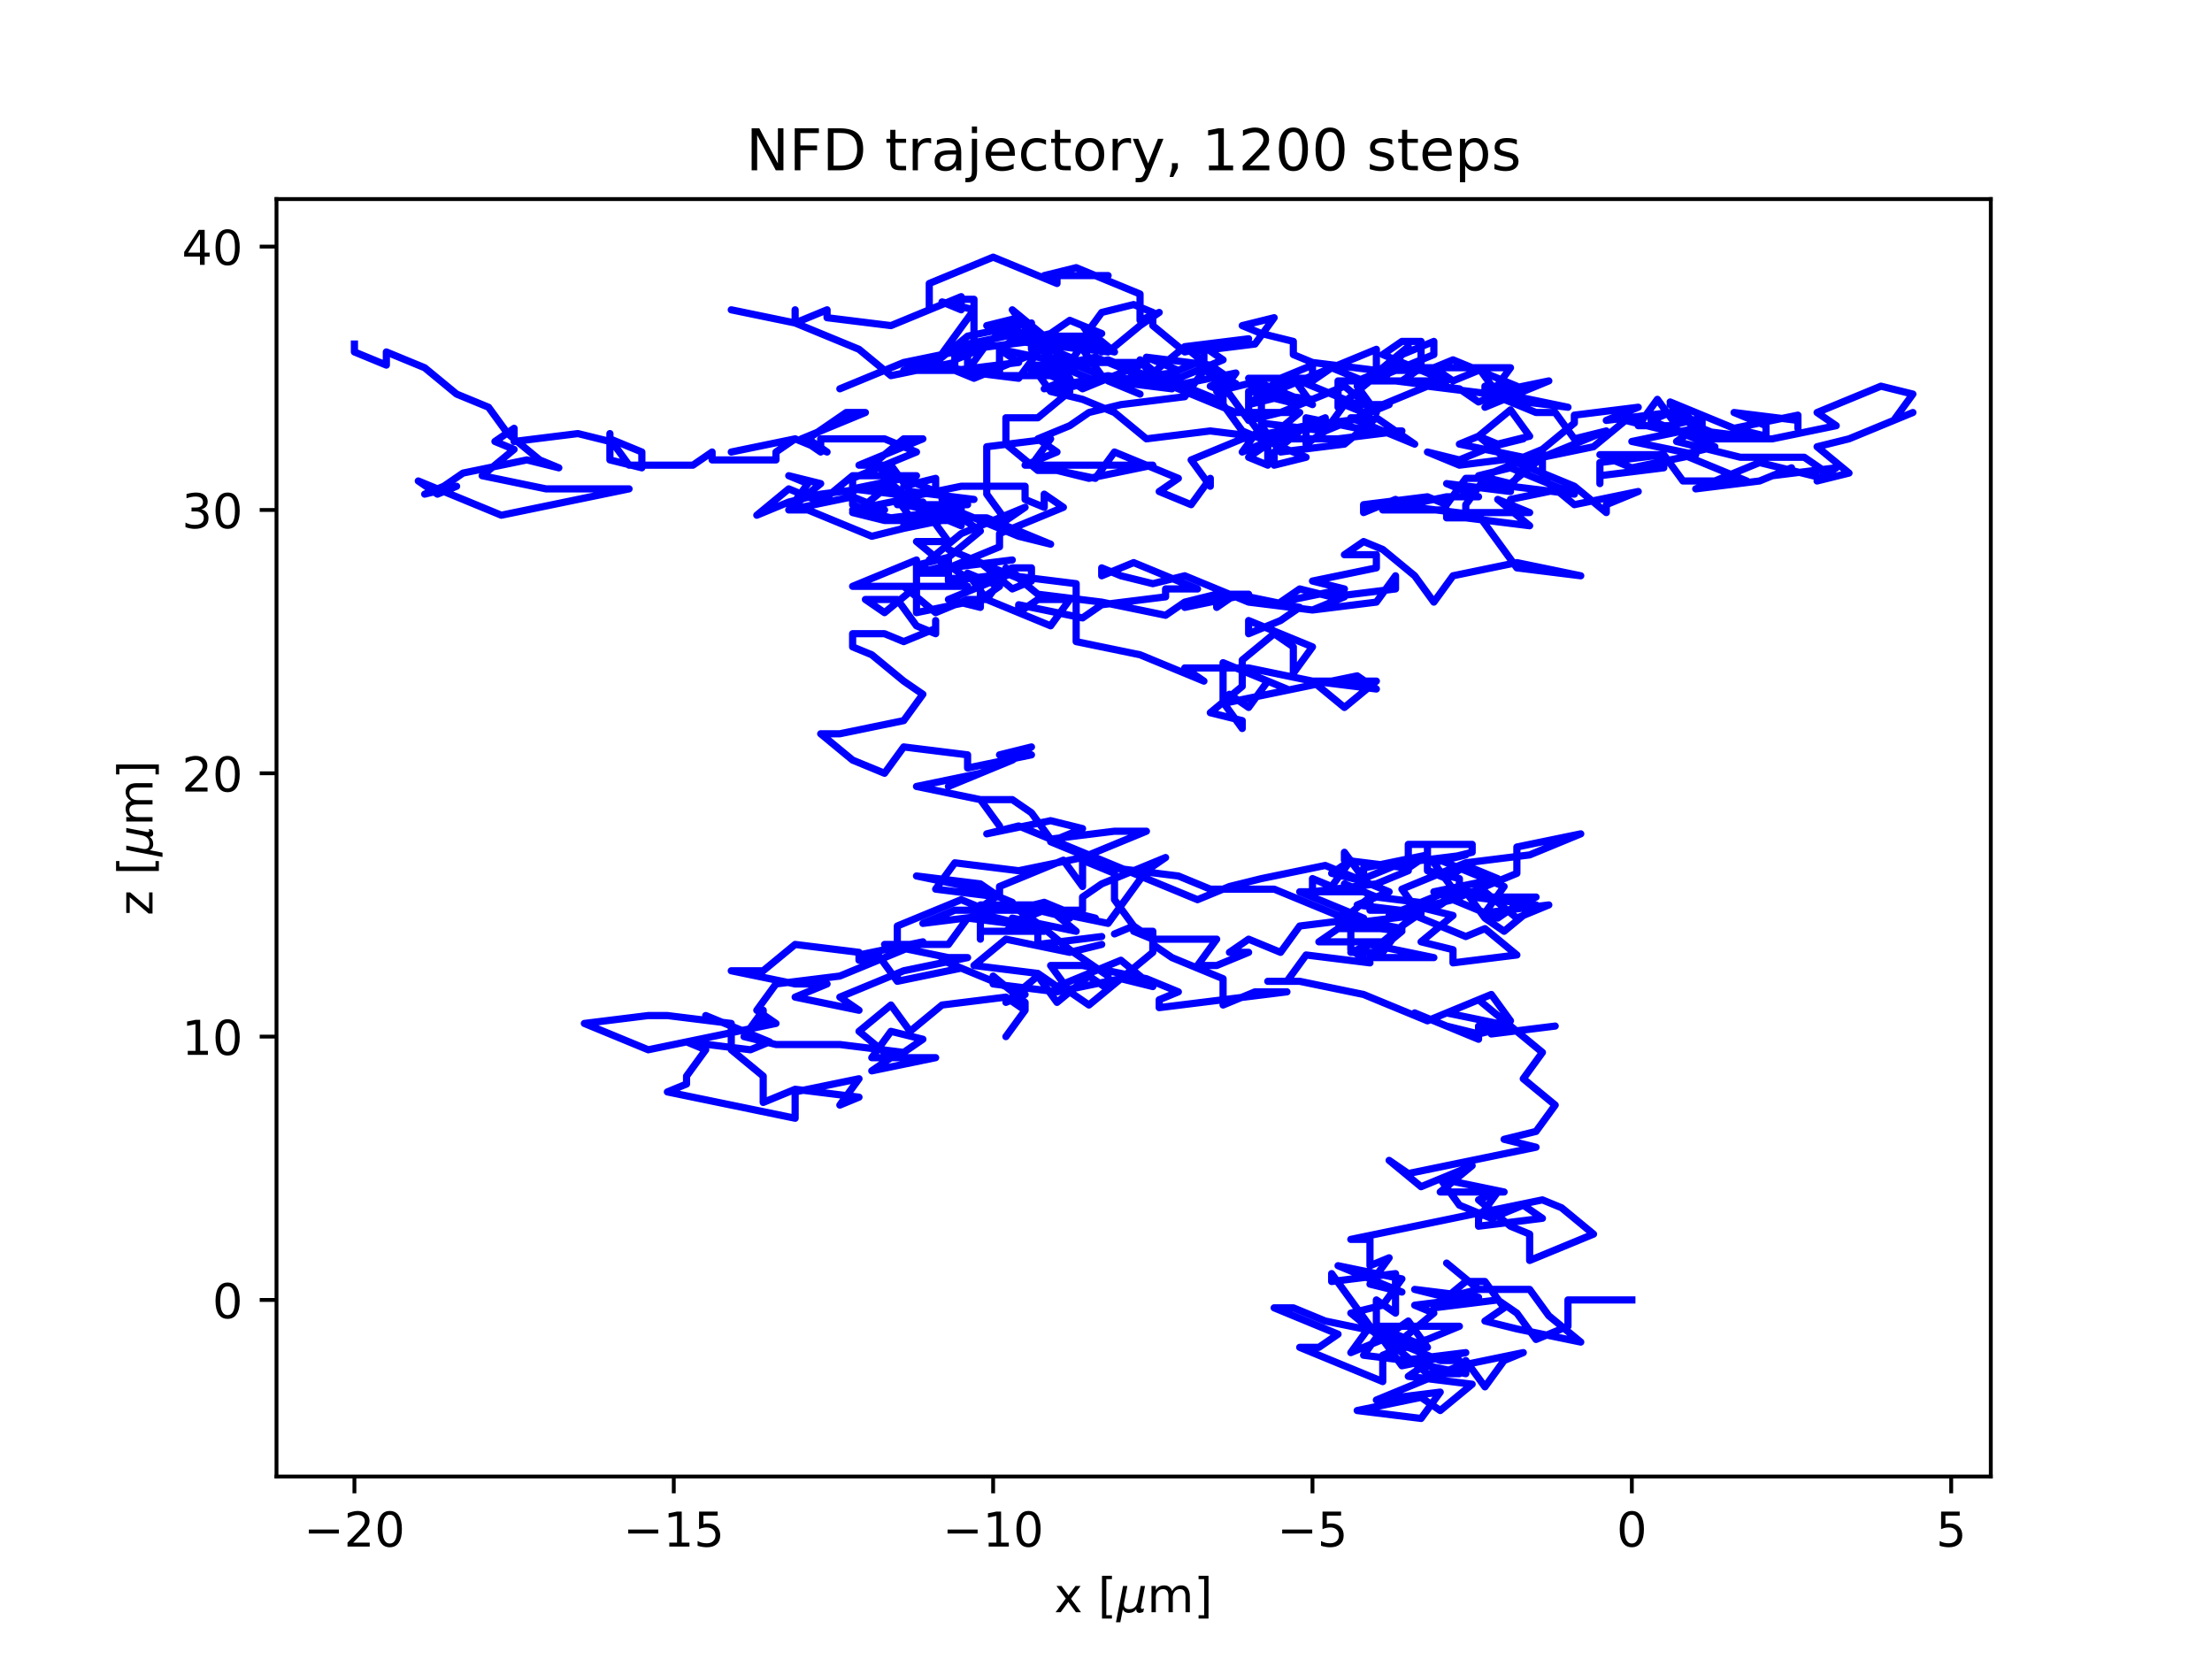 <?xml version="1.0" encoding="utf-8" standalone="no"?>
<!DOCTYPE svg PUBLIC "-//W3C//DTD SVG 1.1//EN"
  "http://www.w3.org/Graphics/SVG/1.1/DTD/svg11.dtd">
<!-- Created with matplotlib (https://matplotlib.org/) -->
<svg height="345.6pt" version="1.1" viewBox="0 0 460.8 345.6" width="460.8pt" xmlns="http://www.w3.org/2000/svg" xmlns:xlink="http://www.w3.org/1999/xlink">
 <defs>
  <style type="text/css">*{stroke-linecap:butt;stroke-linejoin:round;}</style>
 </defs>
 <g id="figure_1">
  <g id="patch_1">
   <path d="M 0 345.6 
L 460.8 345.6 
L 460.8 0 
L 0 0 
z
" style="fill:#ffffff;"/>
  </g>
  <g id="axes_1">
   <g id="patch_2">
    <path d="M 57.6 307.584 
L 414.72 307.584 
L 414.72 41.472 
L 57.6 41.472 
z
" style="fill:#ffffff;"/>
   </g>
   <g id="matplotlib.axis_1">
    <g id="xtick_1">
     <g id="line2d_1">
      <defs>
       <path d="M 0 0 
L 0 3.5 
" id="m4d1a9f84c1" style="stroke:#000000;stroke-width:0.8;"/>
      </defs>
      <g>
       <use style="stroke:#000000;stroke-width:0.8;" x="73.833" xlink:href="#m4d1a9f84c1" y="307.584"/>
      </g>
     </g>
     <g id="text_1">
      <!-- −20 -->
      <g transform="translate(63.28 322.182)scale(0.1 -0.1)">
       <defs>
        <path d="M 10.594 35.5 
L 73.188 35.5 
L 73.188 27.203 
L 10.594 27.203 
z
" id="DejaVuSans-8722"/>
        <path d="M 19.188 8.297 
L 53.609 8.297 
L 53.609 0 
L 7.328 0 
L 7.328 8.297 
Q 12.938 14.109 22.625 23.891 
Q 32.328 33.688 34.812 36.531 
Q 39.547 41.844 41.422 45.531 
Q 43.312 49.219 43.312 52.781 
Q 43.312 58.594 39.234 62.25 
Q 35.156 65.922 28.609 65.922 
Q 23.969 65.922 18.812 64.312 
Q 13.672 62.703 7.812 59.422 
L 7.812 69.391 
Q 13.766 71.781 18.938 73 
Q 24.125 74.219 28.422 74.219 
Q 39.75 74.219 46.484 68.547 
Q 53.219 62.891 53.219 53.422 
Q 53.219 48.922 51.531 44.891 
Q 49.859 40.875 45.406 35.406 
Q 44.188 33.984 37.641 27.219 
Q 31.109 20.453 19.188 8.297 
z
" id="DejaVuSans-50"/>
        <path d="M 31.781 66.406 
Q 24.172 66.406 20.328 58.906 
Q 16.5 51.422 16.5 36.375 
Q 16.5 21.391 20.328 13.891 
Q 24.172 6.391 31.781 6.391 
Q 39.453 6.391 43.281 13.891 
Q 47.125 21.391 47.125 36.375 
Q 47.125 51.422 43.281 58.906 
Q 39.453 66.406 31.781 66.406 
z
M 31.781 74.219 
Q 44.047 74.219 50.516 64.516 
Q 56.984 54.828 56.984 36.375 
Q 56.984 17.969 50.516 8.266 
Q 44.047 -1.422 31.781 -1.422 
Q 19.531 -1.422 13.062 8.266 
Q 6.594 17.969 6.594 36.375 
Q 6.594 54.828 13.062 64.516 
Q 19.531 74.219 31.781 74.219 
z
" id="DejaVuSans-48"/>
       </defs>
       <use xlink:href="#DejaVuSans-8722"/>
       <use x="83.789" xlink:href="#DejaVuSans-50"/>
       <use x="147.412" xlink:href="#DejaVuSans-48"/>
      </g>
     </g>
    </g>
    <g id="xtick_2">
     <g id="line2d_2">
      <g>
       <use style="stroke:#000000;stroke-width:0.8;" x="140.36" xlink:href="#m4d1a9f84c1" y="307.584"/>
      </g>
     </g>
     <g id="text_2">
      <!-- −15 -->
      <g transform="translate(129.808 322.182)scale(0.1 -0.1)">
       <defs>
        <path d="M 12.406 8.297 
L 28.516 8.297 
L 28.516 63.922 
L 10.984 60.406 
L 10.984 69.391 
L 28.422 72.906 
L 38.281 72.906 
L 38.281 8.297 
L 54.391 8.297 
L 54.391 0 
L 12.406 0 
z
" id="DejaVuSans-49"/>
        <path d="M 10.797 72.906 
L 49.516 72.906 
L 49.516 64.594 
L 19.828 64.594 
L 19.828 46.734 
Q 21.969 47.469 24.109 47.828 
Q 26.266 48.188 28.422 48.188 
Q 40.625 48.188 47.75 41.5 
Q 54.891 34.812 54.891 23.391 
Q 54.891 11.625 47.562 5.094 
Q 40.234 -1.422 26.906 -1.422 
Q 22.312 -1.422 17.547 -0.641 
Q 12.797 0.141 7.719 1.703 
L 7.719 11.625 
Q 12.109 9.234 16.797 8.062 
Q 21.484 6.891 26.703 6.891 
Q 35.156 6.891 40.078 11.328 
Q 45.016 15.766 45.016 23.391 
Q 45.016 31 40.078 35.438 
Q 35.156 39.891 26.703 39.891 
Q 22.75 39.891 18.812 39.016 
Q 14.891 38.141 10.797 36.281 
z
" id="DejaVuSans-53"/>
       </defs>
       <use xlink:href="#DejaVuSans-8722"/>
       <use x="83.789" xlink:href="#DejaVuSans-49"/>
       <use x="147.412" xlink:href="#DejaVuSans-53"/>
      </g>
     </g>
    </g>
    <g id="xtick_3">
     <g id="line2d_3">
      <g>
       <use style="stroke:#000000;stroke-width:0.8;" x="206.888" xlink:href="#m4d1a9f84c1" y="307.584"/>
      </g>
     </g>
     <g id="text_3">
      <!-- −10 -->
      <g transform="translate(196.336 322.182)scale(0.1 -0.1)">
       <use xlink:href="#DejaVuSans-8722"/>
       <use x="83.789" xlink:href="#DejaVuSans-49"/>
       <use x="147.412" xlink:href="#DejaVuSans-48"/>
      </g>
     </g>
    </g>
    <g id="xtick_4">
     <g id="line2d_4">
      <g>
       <use style="stroke:#000000;stroke-width:0.8;" x="273.415" xlink:href="#m4d1a9f84c1" y="307.584"/>
      </g>
     </g>
     <g id="text_4">
      <!-- −5 -->
      <g transform="translate(266.044 322.182)scale(0.1 -0.1)">
       <use xlink:href="#DejaVuSans-8722"/>
       <use x="83.789" xlink:href="#DejaVuSans-53"/>
      </g>
     </g>
    </g>
    <g id="xtick_5">
     <g id="line2d_5">
      <g>
       <use style="stroke:#000000;stroke-width:0.8;" x="339.943" xlink:href="#m4d1a9f84c1" y="307.584"/>
      </g>
     </g>
     <g id="text_5">
      <!-- 0 -->
      <g transform="translate(336.762 322.182)scale(0.1 -0.1)">
       <use xlink:href="#DejaVuSans-48"/>
      </g>
     </g>
    </g>
    <g id="xtick_6">
     <g id="line2d_6">
      <g>
       <use style="stroke:#000000;stroke-width:0.8;" x="406.471" xlink:href="#m4d1a9f84c1" y="307.584"/>
      </g>
     </g>
     <g id="text_6">
      <!-- 5 -->
      <g transform="translate(403.289 322.182)scale(0.1 -0.1)">
       <use xlink:href="#DejaVuSans-53"/>
      </g>
     </g>
    </g>
    <g id="text_7">
     <!-- x [${\mu}$m] -->
     <g transform="translate(219.61 335.862)scale(0.1 -0.1)">
      <defs>
       <path d="M 54.891 54.688 
L 35.109 28.078 
L 55.906 0 
L 45.312 0 
L 29.391 21.484 
L 13.484 0 
L 2.875 0 
L 24.125 28.609 
L 4.688 54.688 
L 15.281 54.688 
L 29.781 35.203 
L 44.281 54.688 
z
" id="DejaVuSans-120"/>
       <path id="DejaVuSans-32"/>
       <path d="M 8.594 75.984 
L 29.297 75.984 
L 29.297 69 
L 17.578 69 
L 17.578 -6.203 
L 29.297 -6.203 
L 29.297 -13.188 
L 8.594 -13.188 
z
" id="DejaVuSans-91"/>
       <path d="M -1.312 -20.797 
L 13.375 54.688 
L 22.406 54.688 
L 15.766 20.656 
Q 15.578 19.625 15.422 18.359 
Q 15.281 17.094 15.281 15.828 
Q 15.281 11.281 18.141 8.828 
Q 21 6.391 26.312 6.391 
Q 33.547 6.391 37.984 10.484 
Q 42.438 14.594 44 22.797 
L 50.203 54.688 
L 59.188 54.688 
L 51.031 12.641 
Q 50.828 11.719 50.75 11.031 
Q 50.688 10.359 50.688 9.812 
Q 50.688 8.297 51.297 7.594 
Q 51.906 6.891 53.219 6.891 
Q 53.719 6.891 54.562 7.125 
Q 55.422 7.375 56.984 8.016 
L 55.609 0.781 
Q 53.469 -0.297 51.516 -0.859 
Q 49.562 -1.422 47.703 -1.422 
Q 44.484 -1.422 42.656 0.625 
Q 40.828 2.688 40.828 6.297 
Q 38.094 2.391 34.297 0.484 
Q 30.516 -1.422 25.391 -1.422 
Q 20.844 -1.422 17.453 0.672 
Q 14.062 2.781 12.984 6.203 
L 7.719 -20.797 
z
" id="DejaVuSans-Oblique-956"/>
       <path d="M 52 44.188 
Q 55.375 50.25 60.062 53.125 
Q 64.75 56 71.094 56 
Q 79.641 56 84.281 50.016 
Q 88.922 44.047 88.922 33.016 
L 88.922 0 
L 79.891 0 
L 79.891 32.719 
Q 79.891 40.578 77.094 44.375 
Q 74.312 48.188 68.609 48.188 
Q 61.625 48.188 57.562 43.547 
Q 53.516 38.922 53.516 30.906 
L 53.516 0 
L 44.484 0 
L 44.484 32.719 
Q 44.484 40.625 41.703 44.406 
Q 38.922 48.188 33.109 48.188 
Q 26.219 48.188 22.156 43.531 
Q 18.109 38.875 18.109 30.906 
L 18.109 0 
L 9.078 0 
L 9.078 54.688 
L 18.109 54.688 
L 18.109 46.188 
Q 21.188 51.219 25.484 53.609 
Q 29.781 56 35.688 56 
Q 41.656 56 45.828 52.969 
Q 50 49.953 52 44.188 
z
" id="DejaVuSans-109"/>
       <path d="M 30.422 75.984 
L 30.422 -13.188 
L 9.719 -13.188 
L 9.719 -6.203 
L 21.391 -6.203 
L 21.391 69 
L 9.719 69 
L 9.719 75.984 
z
" id="DejaVuSans-93"/>
      </defs>
      <use transform="translate(0 0.016)" xlink:href="#DejaVuSans-120"/>
      <use transform="translate(59.18 0.016)" xlink:href="#DejaVuSans-32"/>
      <use transform="translate(90.967 0.016)" xlink:href="#DejaVuSans-91"/>
      <use transform="translate(129.98 0.016)" xlink:href="#DejaVuSans-Oblique-956"/>
      <use transform="translate(193.604 0.016)" xlink:href="#DejaVuSans-109"/>
      <use transform="translate(291.016 0.016)" xlink:href="#DejaVuSans-93"/>
     </g>
    </g>
   </g>
   <g id="matplotlib.axis_2">
    <g id="ytick_1">
     <g id="line2d_7">
      <defs>
       <path d="M 0 0 
L -3.5 0 
" id="m10f28b9569" style="stroke:#000000;stroke-width:0.8;"/>
      </defs>
      <g>
       <use style="stroke:#000000;stroke-width:0.8;" x="57.6" xlink:href="#m10f28b9569" y="270.802"/>
      </g>
     </g>
     <g id="text_8">
      <!-- 0 -->
      <g transform="translate(44.237 274.602)scale(0.1 -0.1)">
       <use xlink:href="#DejaVuSans-48"/>
      </g>
     </g>
    </g>
    <g id="ytick_2">
     <g id="line2d_8">
      <g>
       <use style="stroke:#000000;stroke-width:0.8;" x="57.6" xlink:href="#m10f28b9569" y="215.945"/>
      </g>
     </g>
     <g id="text_9">
      <!-- 10 -->
      <g transform="translate(37.875 219.744)scale(0.1 -0.1)">
       <use xlink:href="#DejaVuSans-49"/>
       <use x="63.623" xlink:href="#DejaVuSans-48"/>
      </g>
     </g>
    </g>
    <g id="ytick_3">
     <g id="line2d_9">
      <g>
       <use style="stroke:#000000;stroke-width:0.8;" x="57.6" xlink:href="#m10f28b9569" y="161.088"/>
      </g>
     </g>
     <g id="text_10">
      <!-- 20 -->
      <g transform="translate(37.875 164.887)scale(0.1 -0.1)">
       <use xlink:href="#DejaVuSans-50"/>
       <use x="63.623" xlink:href="#DejaVuSans-48"/>
      </g>
     </g>
    </g>
    <g id="ytick_4">
     <g id="line2d_10">
      <g>
       <use style="stroke:#000000;stroke-width:0.8;" x="57.6" xlink:href="#m10f28b9569" y="106.231"/>
      </g>
     </g>
     <g id="text_11">
      <!-- 30 -->
      <g transform="translate(37.875 110.03)scale(0.1 -0.1)">
       <defs>
        <path d="M 40.578 39.312 
Q 47.656 37.797 51.625 33 
Q 55.609 28.219 55.609 21.188 
Q 55.609 10.406 48.188 4.484 
Q 40.766 -1.422 27.094 -1.422 
Q 22.516 -1.422 17.656 -0.516 
Q 12.797 0.391 7.625 2.203 
L 7.625 11.719 
Q 11.719 9.328 16.594 8.109 
Q 21.484 6.891 26.812 6.891 
Q 36.078 6.891 40.938 10.547 
Q 45.797 14.203 45.797 21.188 
Q 45.797 27.641 41.281 31.266 
Q 36.766 34.906 28.719 34.906 
L 20.219 34.906 
L 20.219 43.016 
L 29.109 43.016 
Q 36.375 43.016 40.234 45.922 
Q 44.094 48.828 44.094 54.297 
Q 44.094 59.906 40.109 62.906 
Q 36.141 65.922 28.719 65.922 
Q 24.656 65.922 20.016 65.031 
Q 15.375 64.156 9.812 62.312 
L 9.812 71.094 
Q 15.438 72.656 20.344 73.438 
Q 25.25 74.219 29.594 74.219 
Q 40.828 74.219 47.359 69.109 
Q 53.906 64.016 53.906 55.328 
Q 53.906 49.266 50.438 45.094 
Q 46.969 40.922 40.578 39.312 
z
" id="DejaVuSans-51"/>
       </defs>
       <use xlink:href="#DejaVuSans-51"/>
       <use x="63.623" xlink:href="#DejaVuSans-48"/>
      </g>
     </g>
    </g>
    <g id="ytick_5">
     <g id="line2d_11">
      <g>
       <use style="stroke:#000000;stroke-width:0.8;" x="57.6" xlink:href="#m10f28b9569" y="51.374"/>
      </g>
     </g>
     <g id="text_12">
      <!-- 40 -->
      <g transform="translate(37.875 55.173)scale(0.1 -0.1)">
       <defs>
        <path d="M 37.797 64.312 
L 12.891 25.391 
L 37.797 25.391 
z
M 35.203 72.906 
L 47.609 72.906 
L 47.609 25.391 
L 58.016 25.391 
L 58.016 17.188 
L 47.609 17.188 
L 47.609 0 
L 37.797 0 
L 37.797 17.188 
L 4.891 17.188 
L 4.891 26.703 
z
" id="DejaVuSans-52"/>
       </defs>
       <use xlink:href="#DejaVuSans-52"/>
       <use x="63.623" xlink:href="#DejaVuSans-48"/>
      </g>
     </g>
    </g>
    <g id="text_13">
     <!-- z [${\mu}$m] -->
     <g transform="translate(31.775 190.728)rotate(-90)scale(0.1 -0.1)">
      <defs>
       <path d="M 5.516 54.688 
L 48.188 54.688 
L 48.188 46.484 
L 14.406 7.172 
L 48.188 7.172 
L 48.188 0 
L 4.297 0 
L 4.297 8.203 
L 38.094 47.516 
L 5.516 47.516 
z
" id="DejaVuSans-122"/>
      </defs>
      <use transform="translate(0 0.016)" xlink:href="#DejaVuSans-122"/>
      <use transform="translate(52.49 0.016)" xlink:href="#DejaVuSans-32"/>
      <use transform="translate(84.277 0.016)" xlink:href="#DejaVuSans-91"/>
      <use transform="translate(123.291 0.016)" xlink:href="#DejaVuSans-Oblique-956"/>
      <use transform="translate(186.914 0.016)" xlink:href="#DejaVuSans-109"/>
      <use transform="translate(284.326 0.016)" xlink:href="#DejaVuSans-93"/>
     </g>
    </g>
   </g>
   <g id="line2d_12">
    <path clip-path="url(#p0223c4c92c)" d="M 339.943 270.802 
L 326.637 270.802 
L 326.637 276.288 
L 319.985 279.031 
L 315.993 273.545 
L 312.001 270.802 
L 298.696 272.448 
L 305.349 266.962 
L 309.34 266.962 
L 313.332 272.448 
L 309.34 275.191 
L 315.993 276.837 
L 329.299 279.579 
L 322.646 274.094 
L 318.654 268.608 
L 308.01 268.608 
L 301.357 263.122 
L 308.01 268.608 
L 301.357 270.254 
L 294.704 268.608 
L 308.01 270.254 
L 294.704 271.899 
L 298.696 273.545 
L 292.043 279.031 
L 288.052 279.031 
L 281.399 281.774 
L 285.39 276.288 
L 277.407 265.317 
L 277.407 266.962 
L 290.713 265.317 
L 290.713 273.545 
L 286.721 270.802 
L 286.721 276.288 
L 304.018 276.288 
L 297.365 279.031 
L 297.365 279.031 
L 290.713 280.677 
L 286.721 277.934 
L 300.026 283.419 
L 304.018 283.419 
L 304.018 286.162 
L 297.365 286.162 
L 290.713 280.677 
L 297.365 280.677 
L 293.374 275.191 
L 289.382 277.934 
L 276.077 275.191 
L 269.424 272.448 
L 265.432 272.448 
L 278.738 277.934 
L 274.746 280.677 
L 270.754 280.677 
L 288.052 287.808 
L 288.052 282.322 
L 294.704 279.579 
L 288.052 276.837 
L 284.06 282.322 
L 297.365 283.968 
L 293.374 286.711 
L 306.679 288.357 
L 300.026 293.842 
L 300.026 293.842 
L 296.035 291.099 
L 282.729 293.842 
L 296.035 295.488 
L 300.026 290.002 
L 286.721 291.648 
L 304.018 284.517 
L 317.324 281.774 
L 313.332 283.419 
L 309.34 288.905 
L 305.349 283.419 
L 305.349 286.162 
L 292.043 283.419 
L 305.349 281.774 
L 292.043 284.517 
L 288.052 279.031 
L 281.399 273.545 
L 288.052 271.899 
L 292.043 266.414 
L 278.738 263.671 
L 292.043 269.157 
L 285.39 267.511 
L 289.382 262.025 
L 285.39 263.671 
L 285.39 258.185 
L 281.399 258.185 
L 321.315 249.957 
L 325.307 251.602 
L 331.96 257.088 
L 318.654 262.574 
L 318.654 257.088 
L 314.663 255.442 
L 308.01 249.957 
L 312.001 248.311 
L 308.01 253.797 
L 308.01 255.442 
L 321.315 253.797 
L 317.324 251.054 
L 310.671 253.797 
L 304.018 251.054 
L 300.026 245.568 
L 306.679 242.825 
L 300.026 248.311 
L 313.332 248.311 
L 300.026 245.568 
L 296.035 247.214 
L 289.382 241.728 
L 293.374 244.471 
L 319.985 238.985 
L 313.332 237.339 
L 319.985 235.694 
L 323.976 230.208 
L 323.976 230.208 
L 317.324 224.722 
L 321.315 219.237 
L 314.663 213.751 
L 308.01 215.397 
L 301.357 213.751 
L 294.704 211.008 
L 308.01 216.494 
L 308.01 213.751 
L 314.663 213.751 
L 301.357 211.008 
L 308.01 208.265 
L 314.663 213.751 
L 310.671 215.397 
L 323.976 213.751 
L 310.671 215.397 
L 314.663 212.654 
L 310.671 207.168 
L 297.365 212.654 
L 284.06 207.168 
L 270.754 204.425 
L 264.102 204.425 
L 268.093 204.425 
L 272.085 198.939 
L 285.39 200.585 
L 281.399 197.842 
L 281.399 192.357 
L 294.704 190.711 
L 288.052 196.197 
L 274.746 196.197 
L 278.738 193.454 
L 292.043 193.454 
L 278.738 190.711 
L 278.738 190.711 
L 265.432 185.225 
L 252.127 185.225 
L 245.474 182.482 
L 232.168 180.837 
L 218.863 175.351 
L 225.516 172.608 
L 218.863 170.962 
L 205.557 173.705 
L 212.21 172.059 
L 249.466 187.419 
L 256.118 184.677 
L 262.771 183.031 
L 276.077 180.288 
L 289.382 185.774 
L 282.729 188.517 
L 296.035 190.162 
L 292.043 192.905 
L 288.052 198.391 
L 281.399 198.391 
L 285.39 196.745 
L 298.696 199.488 
L 285.39 199.488 
L 292.043 194.002 
L 278.738 192.357 
L 285.39 186.871 
L 285.39 189.614 
L 285.39 189.614 
L 292.043 189.614 
L 305.349 195.099 
L 309.34 193.454 
L 315.993 198.939 
L 302.688 200.585 
L 302.688 197.842 
L 296.035 196.197 
L 296.035 196.197 
L 302.688 190.711 
L 296.035 189.065 
L 302.688 187.419 
L 309.34 190.162 
L 302.688 187.419 
L 315.993 181.934 
L 315.993 176.448 
L 329.299 173.705 
L 318.654 178.094 
L 305.349 179.739 
L 292.043 185.225 
L 296.035 190.711 
L 289.382 190.711 
L 302.688 185.225 
L 298.696 179.739 
L 305.349 178.094 
L 292.043 179.739 
L 284.06 183.031 
L 280.068 177.545 
L 280.068 179.191 
L 293.374 180.837 
L 297.365 178.094 
L 284.06 180.837 
L 284.06 183.579 
L 277.407 181.934 
L 281.399 179.191 
L 277.407 184.677 
L 273.415 183.031 
L 273.415 185.774 
L 286.721 184.128 
L 293.374 181.385 
L 293.374 175.899 
L 306.679 175.899 
L 306.679 177.545 
L 300.026 179.191 
L 313.332 184.677 
L 309.34 190.162 
L 322.646 188.517 
L 315.993 191.259 
L 309.34 185.774 
L 305.349 185.774 
L 309.34 191.259 
L 313.332 194.002 
L 319.985 188.517 
L 306.679 186.871 
L 319.985 186.871 
L 315.993 188.517 
L 312.001 191.259 
L 298.696 185.774 
L 312.001 183.031 
L 305.349 180.288 
L 301.357 183.031 
L 297.365 181.385 
L 297.365 175.899 
L 297.365 181.385 
L 304.018 183.031 
L 304.018 185.774 
L 300.026 188.517 
L 286.721 186.871 
L 280.068 184.128 
L 284.06 185.774 
L 270.754 185.774 
L 284.06 191.259 
L 270.754 192.905 
L 266.763 198.391 
L 260.11 195.648 
L 256.118 198.391 
L 260.11 198.391 
L 253.457 201.134 
L 249.466 201.134 
L 253.457 195.648 
L 240.152 195.648 
L 236.16 194.002 
L 240.152 194.002 
L 240.152 196.745 
L 244.143 199.488 
L 254.788 203.877 
L 254.788 209.362 
L 261.44 206.619 
L 268.093 206.619 
L 241.482 209.911 
L 241.482 208.265 
L 245.474 206.619 
L 238.821 203.877 
L 225.516 201.134 
L 218.863 201.134 
L 222.854 206.619 
L 226.846 209.362 
L 233.499 203.877 
L 220.193 206.619 
L 206.888 204.974 
L 206.888 203.328 
L 213.541 208.814 
L 213.541 210.459 
L 209.549 215.945 
L 213.541 210.459 
L 209.549 207.717 
L 196.243 209.362 
L 189.591 214.848 
L 189.591 214.848 
L 185.599 209.362 
L 178.946 214.848 
L 185.599 220.334 
L 181.607 223.077 
L 194.913 220.334 
L 181.607 220.334 
L 185.599 214.848 
L 192.252 216.494 
L 188.26 219.237 
L 174.955 217.591 
L 161.649 217.591 
L 154.996 215.945 
L 158.988 210.459 
L 158.988 213.202 
L 154.996 214.848 
L 147.013 211.557 
L 160.319 217.042 
L 156.327 218.688 
L 143.021 217.042 
L 147.013 218.688 
L 143.021 224.174 
L 143.021 225.819 
L 139.03 227.465 
L 165.641 232.951 
L 165.641 227.465 
L 178.946 224.722 
L 174.955 230.208 
L 178.946 228.562 
L 165.641 226.917 
L 158.988 229.659 
L 158.988 224.174 
L 152.335 218.688 
L 152.335 213.202 
L 139.03 211.557 
L 135.038 211.557 
L 121.733 213.202 
L 135.038 218.688 
L 161.649 213.202 
L 157.657 210.459 
L 161.649 204.974 
L 174.955 203.328 
L 192.252 196.197 
L 178.946 198.939 
L 182.938 198.939 
L 186.93 204.425 
L 186.93 202.779 
L 186.93 204.425 
L 200.235 201.682 
L 196.243 200.037 
L 213.541 207.168 
L 209.549 208.814 
L 216.202 203.328 
L 220.193 208.814 
L 226.846 203.328 
L 230.838 206.071 
L 230.838 203.328 
L 222.854 197.842 
L 216.202 192.357 
L 212.21 189.614 
L 198.905 189.614 
L 192.252 192.357 
L 205.557 190.711 
L 212.21 192.357 
L 216.202 189.614 
L 222.854 191.259 
L 216.202 188.517 
L 209.549 194.002 
L 216.202 194.002 
L 216.202 196.745 
L 229.507 195.099 
L 216.202 196.745 
L 222.854 198.391 
L 229.507 196.745 
L 222.854 198.391 
L 209.549 195.648 
L 202.896 201.134 
L 216.202 202.779 
L 220.193 205.522 
L 233.499 200.037 
L 240.152 205.522 
L 233.499 203.877 
L 240.152 198.391 
L 240.152 195.648 
L 236.16 192.905 
L 232.168 194.551 
L 236.16 192.905 
L 232.168 187.419 
L 232.168 181.934 
L 225.516 179.191 
L 225.516 184.677 
L 221.524 179.191 
L 208.218 184.677 
L 208.218 186.322 
L 204.227 189.065 
L 200.235 187.419 
L 186.93 192.905 
L 186.93 198.391 
L 182.938 200.037 
L 178.946 200.037 
L 178.946 198.391 
L 165.641 196.745 
L 158.988 202.231 
L 152.335 202.231 
L 165.641 204.974 
L 172.294 204.974 
L 165.641 207.717 
L 178.946 210.459 
L 174.955 207.717 
L 188.26 202.231 
L 201.566 199.488 
L 197.574 199.488 
L 184.268 196.745 
L 197.574 196.745 
L 201.566 191.259 
L 214.871 192.905 
L 210.88 191.259 
L 210.88 191.259 
L 224.185 194.002 
L 217.532 188.517 
L 204.227 188.517 
L 204.227 195.648 
L 204.227 194.002 
L 217.532 194.002 
L 210.88 192.357 
L 217.532 189.614 
L 230.838 192.357 
L 238.821 181.385 
L 242.813 178.642 
L 229.507 184.128 
L 225.516 186.871 
L 225.516 189.614 
L 221.524 189.614 
L 228.177 191.259 
L 221.524 189.614 
L 217.532 187.968 
L 210.88 189.614 
L 210.88 187.968 
L 204.227 185.225 
L 190.921 182.482 
L 204.227 184.128 
L 208.218 186.871 
L 194.913 185.225 
L 198.905 179.739 
L 212.21 181.385 
L 225.516 178.642 
L 238.821 173.157 
L 232.168 173.157 
L 218.863 174.802 
L 214.871 169.317 
L 210.88 166.574 
L 204.227 166.574 
L 208.218 172.059 
L 204.227 166.574 
L 190.921 163.831 
L 204.227 161.088 
L 197.574 163.831 
L 210.88 158.345 
L 214.871 155.602 
L 208.218 157.248 
L 214.871 157.248 
L 201.566 159.991 
L 201.566 157.248 
L 188.26 155.602 
L 184.268 161.088 
L 177.616 158.345 
L 170.963 152.859 
L 174.955 152.859 
L 188.26 150.117 
L 192.252 144.631 
L 188.26 141.888 
L 181.607 136.402 
L 177.616 134.757 
L 177.616 132.014 
L 184.268 132.014 
L 188.26 133.659 
L 194.913 130.917 
L 194.913 129.271 
L 194.913 132.014 
L 190.921 130.368 
L 186.93 124.882 
L 180.277 124.882 
L 184.268 127.625 
L 190.921 122.139 
L 177.616 122.139 
L 177.616 122.139 
L 190.921 116.654 
L 190.921 127.625 
L 204.227 124.882 
L 208.218 122.139 
L 201.566 119.397 
L 205.557 124.882 
L 218.863 130.368 
L 222.854 124.882 
L 216.202 124.882 
L 212.21 127.625 
L 212.21 125.979 
L 225.516 128.722 
L 229.507 125.979 
L 242.813 124.334 
L 242.813 122.688 
L 249.466 122.688 
L 236.16 117.202 
L 229.507 119.945 
L 229.507 118.299 
L 233.499 119.945 
L 240.152 121.591 
L 246.804 119.945 
L 260.11 125.431 
L 273.415 127.077 
L 280.068 124.334 
L 273.415 127.077 
L 286.721 125.431 
L 290.713 119.945 
L 290.713 122.688 
L 277.407 124.334 
L 270.754 122.688 
L 266.763 125.431 
L 266.763 125.431 
L 280.068 122.688 
L 273.415 121.042 
L 286.721 118.299 
L 286.721 115.557 
L 280.068 115.557 
L 284.06 112.814 
L 288.052 114.459 
L 294.704 119.945 
L 298.696 125.431 
L 302.688 119.945 
L 315.993 117.202 
L 329.299 119.945 
L 315.993 118.299 
L 308.01 107.328 
L 294.704 105.682 
L 290.713 104.037 
L 284.06 106.779 
L 284.06 105.134 
L 297.365 103.488 
L 301.357 105.134 
L 305.349 99.648 
L 309.34 99.648 
L 305.349 105.134 
L 305.349 106.779 
L 318.654 106.779 
L 312.001 104.037 
L 318.654 109.522 
L 305.349 107.877 
L 301.357 107.877 
L 301.357 106.231 
L 288.052 106.231 
L 301.357 103.488 
L 301.357 103.488 
L 308.01 103.488 
L 301.357 100.745 
L 314.663 102.391 
L 308.01 99.648 
L 321.315 94.162 
L 321.315 99.648 
L 327.968 105.134 
L 341.274 102.391 
L 334.621 105.134 
L 334.621 106.779 
L 327.968 101.294 
L 314.663 104.037 
L 327.968 101.294 
L 314.663 95.808 
L 310.671 93.065 
L 317.324 91.419 
L 310.671 93.065 
L 304.018 95.808 
L 297.365 94.162 
L 304.018 96.905 
L 317.324 95.259 
L 304.018 92.517 
L 308.01 90.871 
L 312.001 92.517 
L 318.654 90.871 
L 314.663 85.385 
L 308.01 90.871 
L 314.663 96.357 
L 321.315 93.614 
L 327.968 88.128 
L 327.968 86.482 
L 341.274 84.837 
L 334.621 87.579 
L 347.926 85.934 
L 343.935 87.579 
L 357.24 93.065 
L 350.587 94.711 
L 363.893 100.197 
L 350.587 100.197 
L 346.596 94.711 
L 346.596 97.454 
L 333.29 99.099 
L 333.29 100.745 
L 333.29 96.357 
L 346.596 94.711 
L 333.29 94.711 
L 339.943 97.454 
L 353.249 94.711 
L 339.943 91.968 
L 339.943 91.968 
L 353.249 89.225 
L 349.257 91.968 
L 362.562 95.259 
L 375.868 95.259 
L 379.86 98.002 
L 379.86 99.648 
L 366.554 96.357 
L 353.249 101.842 
L 366.554 100.197 
L 373.207 97.454 
L 369.215 99.099 
L 382.521 97.454 
L 378.529 100.197 
L 385.182 98.551 
L 378.529 93.065 
L 385.182 91.419 
L 398.487 85.934 
L 394.496 87.579 
L 398.487 82.094 
L 391.835 80.448 
L 378.529 85.934 
L 382.521 88.677 
L 369.215 91.419 
L 355.91 91.419 
L 349.257 85.934 
L 349.257 88.677 
L 345.265 83.191 
L 341.274 88.677 
L 347.926 88.677 
L 354.579 87.031 
L 354.579 89.774 
L 347.926 84.288 
L 354.579 89.774 
L 367.885 91.419 
L 367.885 88.677 
L 361.232 85.934 
L 374.537 87.579 
L 374.537 89.225 
L 374.537 86.482 
L 361.232 89.225 
L 367.885 90.871 
L 361.232 89.225 
L 347.926 83.739 
L 354.579 89.225 
L 358.571 90.871 
L 345.265 89.225 
L 338.612 87.579 
L 331.96 93.065 
L 318.654 95.808 
L 314.663 101.294 
L 327.968 102.939 
L 314.663 97.454 
L 308.01 99.099 
L 314.663 100.745 
L 321.315 95.259 
L 321.315 95.259 
L 334.621 89.774 
L 327.968 91.419 
L 323.976 85.934 
L 319.985 85.934 
L 313.332 83.191 
L 326.637 84.837 
L 313.332 82.094 
L 309.34 84.837 
L 322.646 79.351 
L 309.34 82.094 
L 309.34 80.448 
L 315.993 80.448 
L 302.688 74.962 
L 298.696 76.608 
L 302.688 79.351 
L 309.34 76.608 
L 296.035 76.608 
L 292.043 79.351 
L 296.035 76.608 
L 296.035 71.122 
L 292.043 71.122 
L 288.052 73.865 
L 301.357 79.351 
L 288.052 79.351 
L 292.043 73.865 
L 298.696 71.122 
L 298.696 73.865 
L 285.39 79.351 
L 278.738 84.837 
L 278.738 79.351 
L 282.729 79.351 
L 286.721 77.705 
L 293.374 72.219 
L 286.721 77.705 
L 282.729 80.448 
L 286.721 85.934 
L 280.068 80.448 
L 266.763 85.934 
L 260.11 87.579 
L 256.118 82.094 
L 252.127 80.448 
L 256.118 78.802 
L 252.127 76.059 
L 238.821 74.414 
L 245.474 77.157 
L 241.482 79.899 
L 228.177 74.414 
L 214.871 77.157 
L 221.524 75.511 
L 225.516 75.511 
L 221.524 75.511 
L 208.218 72.768 
L 212.21 70.025 
L 225.516 75.511 
L 238.821 75.511 
L 225.516 80.997 
L 221.524 78.254 
L 208.218 78.254 
L 208.218 72.768 
L 212.21 75.511 
L 198.905 77.157 
L 202.896 78.802 
L 216.202 73.317 
L 212.21 78.802 
L 198.905 77.157 
L 198.905 75.511 
L 185.599 78.254 
L 178.946 72.768 
L 165.641 67.282 
L 152.335 64.539 
L 165.641 67.282 
L 165.641 64.539 
L 165.641 67.282 
L 172.294 64.539 
L 172.294 66.185 
L 185.599 67.831 
L 198.905 62.345 
L 202.896 62.345 
L 202.896 73.317 
L 198.905 74.962 
L 198.905 72.219 
L 212.21 69.477 
L 225.516 71.122 
L 229.507 69.477 
L 222.854 66.734 
L 218.863 69.477 
L 212.21 71.122 
L 225.516 72.768 
L 229.507 78.254 
L 222.854 75.511 
L 226.846 70.025 
L 213.541 70.025 
L 217.532 71.671 
L 230.838 73.317 
L 237.491 67.831 
L 241.482 65.088 
L 237.491 66.734 
L 237.491 61.248 
L 224.185 55.762 
L 217.532 57.408 
L 230.838 57.408 
L 220.193 57.408 
L 220.193 59.054 
L 206.888 53.568 
L 193.582 59.054 
L 193.582 64.539 
L 200.235 61.797 
L 200.235 64.539 
L 196.243 62.894 
L 202.896 64.539 
L 194.913 75.511 
L 201.566 70.025 
L 214.871 67.282 
L 214.871 72.768 
L 228.177 70.025 
L 214.871 70.025 
L 210.88 64.539 
L 217.532 70.025 
L 221.524 75.511 
L 221.524 80.997 
L 228.177 79.351 
L 221.524 76.608 
L 214.871 71.122 
L 201.566 72.768 
L 188.26 75.511 
L 174.955 80.997 
L 188.26 75.511 
L 201.566 77.157 
L 201.566 71.671 
L 188.26 77.157 
L 201.566 77.157 
L 205.557 71.671 
L 212.21 66.185 
L 205.557 67.831 
L 232.168 73.317 
L 225.516 67.831 
L 229.507 73.317 
L 225.516 70.574 
L 229.507 65.088 
L 236.16 63.442 
L 240.152 65.088 
L 240.152 67.831 
L 246.804 73.317 
L 260.11 70.574 
L 246.804 72.219 
L 240.152 77.705 
L 240.152 77.705 
L 253.457 83.191 
L 257.449 77.705 
L 244.143 80.448 
L 237.491 74.962 
L 241.482 80.448 
L 254.788 74.962 
L 250.796 72.219 
L 250.796 74.962 
L 244.143 77.705 
L 230.838 79.351 
L 237.491 82.094 
L 230.838 79.351 
L 244.143 80.997 
L 230.838 78.254 
L 217.532 80.997 
L 221.524 79.351 
L 217.532 77.705 
L 230.838 74.962 
L 257.449 85.934 
L 270.754 85.934 
L 264.102 91.419 
L 264.102 96.905 
L 260.11 95.259 
L 264.102 92.517 
L 260.11 87.031 
L 260.11 81.545 
L 273.415 83.191 
L 260.11 81.545 
L 273.415 78.802 
L 260.11 78.802 
L 273.415 84.288 
L 269.424 78.802 
L 282.729 84.288 
L 289.382 84.288 
L 276.077 89.774 
L 280.068 84.288 
L 284.06 85.934 
L 297.365 80.448 
L 310.671 82.094 
L 314.663 76.608 
L 308.01 76.608 
L 312.001 82.094 
L 308.01 83.739 
L 304.018 80.997 
L 290.713 79.351 
L 284.06 79.351 
L 284.06 79.351 
L 277.407 76.608 
L 273.415 79.351 
L 273.415 76.059 
L 266.763 78.802 
L 260.11 84.288 
L 266.763 82.642 
L 270.754 84.288 
L 264.102 82.642 
L 260.11 79.899 
L 253.457 81.545 
L 257.449 79.899 
L 250.796 77.157 
L 250.796 75.511 
L 250.796 77.157 
L 246.804 82.642 
L 233.499 84.288 
L 226.846 85.934 
L 222.854 88.677 
L 216.202 91.419 
L 220.193 94.162 
L 213.541 96.905 
L 240.152 96.905 
L 240.152 96.905 
L 226.846 99.648 
L 220.193 98.002 
L 216.202 98.002 
L 209.549 92.517 
L 209.549 87.031 
L 216.202 87.031 
L 222.854 81.545 
L 218.863 81.545 
L 218.863 81.545 
L 214.871 76.059 
L 218.863 76.059 
L 222.854 78.802 
L 218.863 81.545 
L 225.516 83.191 
L 232.168 85.934 
L 238.821 91.419 
L 252.127 89.774 
L 265.432 91.419 
L 278.738 91.419 
L 292.043 89.774 
L 285.39 89.774 
L 272.085 87.031 
L 272.085 92.517 
L 276.077 89.774 
L 262.771 88.128 
L 262.771 82.642 
L 286.721 72.768 
L 286.721 77.157 
L 300.026 77.157 
L 286.721 77.157 
L 273.415 75.511 
L 269.424 73.865 
L 269.424 71.122 
L 262.771 69.477 
L 258.779 67.831 
L 265.432 66.185 
L 261.44 71.671 
L 248.135 73.317 
L 254.788 78.802 
L 254.788 84.288 
L 258.779 89.774 
L 272.085 95.259 
L 265.432 96.905 
L 265.432 94.162 
L 272.085 88.677 
L 285.39 87.031 
L 281.399 87.031 
L 281.399 87.031 
L 294.704 92.517 
L 286.721 87.031 
L 280.068 92.517 
L 266.763 94.162 
L 262.771 88.677 
L 258.779 94.162 
L 276.077 87.031 
L 272.085 88.677 
L 258.779 91.419 
L 248.135 95.808 
L 252.127 101.294 
L 252.127 99.648 
L 248.135 105.134 
L 241.482 102.391 
L 245.474 99.648 
L 232.168 94.162 
L 228.177 99.648 
L 214.871 96.905 
L 218.863 91.419 
L 205.557 93.065 
L 205.557 102.939 
L 209.549 108.425 
L 213.541 105.682 
L 200.235 111.168 
L 193.582 116.654 
L 197.574 116.654 
L 197.574 119.397 
L 190.921 119.397 
L 197.574 117.751 
L 197.574 117.751 
L 201.566 120.494 
L 197.574 120.494 
L 201.566 122.139 
L 188.26 122.139 
L 194.913 127.625 
L 201.566 124.882 
L 205.557 124.882 
L 209.549 119.397 
L 213.541 121.042 
L 209.549 118.299 
L 216.202 123.785 
L 229.507 125.431 
L 242.813 128.174 
L 246.804 125.431 
L 253.457 123.785 
L 246.804 126.528 
L 260.11 123.785 
L 253.457 123.785 
L 253.457 126.528 
L 257.449 123.785 
L 270.754 126.528 
L 266.763 129.271 
L 260.11 132.014 
L 260.11 129.271 
L 273.415 134.757 
L 269.424 140.242 
L 269.424 134.757 
L 265.432 132.014 
L 258.779 137.499 
L 258.779 142.985 
L 252.127 148.471 
L 258.779 150.117 
L 258.779 151.762 
L 254.788 146.277 
L 254.788 138.048 
L 268.093 143.534 
L 264.102 141.888 
L 260.11 147.374 
L 256.118 144.631 
L 256.118 146.277 
L 282.729 140.791 
L 282.729 140.791 
L 286.721 143.534 
L 273.415 141.888 
L 280.068 147.374 
L 286.721 141.888 
L 273.415 141.888 
L 260.11 139.145 
L 246.804 139.145 
L 250.796 141.888 
L 237.491 136.402 
L 224.185 133.659 
L 224.185 121.591 
L 210.88 119.945 
L 197.574 114.459 
L 204.227 117.202 
L 210.88 122.688 
L 214.871 121.042 
L 214.871 118.299 
L 210.88 118.299 
L 204.227 121.042 
L 204.227 126.528 
L 197.574 124.882 
L 210.88 119.397 
L 197.574 121.042 
L 197.574 118.299 
L 210.88 116.654 
L 197.574 118.299 
L 190.921 112.814 
L 197.574 112.814 
L 193.582 107.328 
L 200.235 105.682 
L 196.243 104.037 
L 202.896 104.037 
L 189.591 102.391 
L 185.599 96.905 
L 178.946 96.905 
L 178.946 96.905 
L 192.252 91.419 
L 188.26 91.419 
L 181.607 96.905 
L 194.913 102.391 
L 194.913 99.648 
L 188.26 101.294 
L 194.913 99.648 
L 194.913 102.391 
L 201.566 105.134 
L 188.26 105.134 
L 201.566 107.877 
L 205.557 107.877 
L 218.863 113.362 
L 212.21 111.717 
L 198.905 106.231 
L 185.599 107.877 
L 178.946 106.231 
L 185.599 100.745 
L 192.252 106.231 
L 192.252 104.585 
L 188.26 104.585 
L 201.566 107.328 
L 188.26 110.071 
L 181.607 111.717 
L 168.302 106.231 
L 164.31 106.231 
L 170.963 100.745 
L 164.31 99.099 
L 168.302 100.745 
L 164.31 106.231 
L 177.616 103.488 
L 184.268 106.231 
L 177.616 106.231 
L 190.921 103.488 
L 177.616 101.842 
L 190.921 99.099 
L 177.616 99.099 
L 170.963 104.585 
L 164.31 101.842 
L 157.657 107.328 
L 157.657 107.328 
L 164.31 104.585 
L 170.963 102.939 
L 184.268 101.294 
L 190.921 104.037 
L 186.93 104.037 
L 200.235 101.294 
L 213.541 101.294 
L 213.541 104.037 
L 217.532 105.682 
L 217.532 102.939 
L 221.524 105.682 
L 208.218 111.168 
L 208.218 113.911 
L 194.913 119.397 
L 190.921 117.751 
L 197.574 116.105 
L 204.227 110.619 
L 200.235 107.877 
L 200.235 105.134 
L 186.93 105.134 
L 200.235 105.134 
L 200.235 109.522 
L 186.93 104.037 
L 190.921 109.522 
L 194.913 106.779 
L 188.26 109.522 
L 201.566 104.037 
L 197.574 105.682 
L 197.574 108.425 
L 184.268 108.425 
L 177.616 106.779 
L 181.607 106.779 
L 177.616 105.134 
L 177.616 99.648 
L 190.921 94.162 
L 184.268 91.419 
L 170.963 91.419 
L 170.963 94.162 
L 166.971 91.419 
L 180.277 85.934 
L 176.285 85.934 
L 168.302 91.419 
L 172.294 94.162 
L 165.641 91.419 
L 152.335 94.162 
L 165.641 91.419 
L 161.649 94.162 
L 161.649 95.808 
L 148.344 95.808 
L 148.344 94.162 
L 144.352 96.905 
L 131.046 96.905 
L 127.055 91.419 
L 133.708 94.162 
L 133.708 97.454 
L 127.055 95.808 
L 127.055 90.322 
L 127.055 91.968 
L 120.402 90.322 
L 107.097 91.968 
L 107.097 91.968 
L 107.097 89.225 
L 103.105 91.968 
L 107.097 93.614 
L 100.444 99.099 
L 113.749 101.842 
L 131.046 101.842 
L 104.435 107.328 
L 87.138 100.197 
L 91.13 102.939 
L 95.122 101.294 
L 88.469 102.939 
L 92.46 101.294 
L 96.452 98.551 
L 109.758 95.808 
L 116.41 97.454 
L 112.419 95.808 
L 105.766 90.322 
L 101.774 84.837 
L 95.122 82.094 
L 88.469 76.608 
L 80.485 73.317 
L 80.485 76.059 
L 73.833 73.317 
L 73.833 71.671 
L 73.833 71.671 
" style="fill:none;stroke:#0000ff;stroke-linecap:square;stroke-width:1.5;"/>
   </g>
   <g id="patch_3">
    <path d="M 57.6 307.584 
L 57.6 41.472 
" style="fill:none;stroke:#000000;stroke-linecap:square;stroke-linejoin:miter;stroke-width:0.8;"/>
   </g>
   <g id="patch_4">
    <path d="M 414.72 307.584 
L 414.72 41.472 
" style="fill:none;stroke:#000000;stroke-linecap:square;stroke-linejoin:miter;stroke-width:0.8;"/>
   </g>
   <g id="patch_5">
    <path d="M 57.6 307.584 
L 414.72 307.584 
" style="fill:none;stroke:#000000;stroke-linecap:square;stroke-linejoin:miter;stroke-width:0.8;"/>
   </g>
   <g id="patch_6">
    <path d="M 57.6 41.472 
L 414.72 41.472 
" style="fill:none;stroke:#000000;stroke-linecap:square;stroke-linejoin:miter;stroke-width:0.8;"/>
   </g>
   <g id="text_14">
    <!-- NFD trajectory, 1200 steps -->
    <g transform="translate(155.404 35.472)scale(0.12 -0.12)">
     <defs>
      <path d="M 9.812 72.906 
L 23.094 72.906 
L 55.422 11.922 
L 55.422 72.906 
L 64.984 72.906 
L 64.984 0 
L 51.703 0 
L 19.391 60.984 
L 19.391 0 
L 9.812 0 
z
" id="DejaVuSans-78"/>
      <path d="M 9.812 72.906 
L 51.703 72.906 
L 51.703 64.594 
L 19.672 64.594 
L 19.672 43.109 
L 48.578 43.109 
L 48.578 34.812 
L 19.672 34.812 
L 19.672 0 
L 9.812 0 
z
" id="DejaVuSans-70"/>
      <path d="M 19.672 64.797 
L 19.672 8.109 
L 31.594 8.109 
Q 46.688 8.109 53.688 14.938 
Q 60.688 21.781 60.688 36.531 
Q 60.688 51.172 53.688 57.984 
Q 46.688 64.797 31.594 64.797 
z
M 9.812 72.906 
L 30.078 72.906 
Q 51.266 72.906 61.172 64.094 
Q 71.094 55.281 71.094 36.531 
Q 71.094 17.672 61.125 8.828 
Q 51.172 0 30.078 0 
L 9.812 0 
z
" id="DejaVuSans-68"/>
      <path d="M 18.312 70.219 
L 18.312 54.688 
L 36.812 54.688 
L 36.812 47.703 
L 18.312 47.703 
L 18.312 18.016 
Q 18.312 11.328 20.141 9.422 
Q 21.969 7.516 27.594 7.516 
L 36.812 7.516 
L 36.812 0 
L 27.594 0 
Q 17.188 0 13.234 3.875 
Q 9.281 7.766 9.281 18.016 
L 9.281 47.703 
L 2.688 47.703 
L 2.688 54.688 
L 9.281 54.688 
L 9.281 70.219 
z
" id="DejaVuSans-116"/>
      <path d="M 41.109 46.297 
Q 39.594 47.172 37.812 47.578 
Q 36.031 48 33.891 48 
Q 26.266 48 22.188 43.047 
Q 18.109 38.094 18.109 28.812 
L 18.109 0 
L 9.078 0 
L 9.078 54.688 
L 18.109 54.688 
L 18.109 46.188 
Q 20.953 51.172 25.484 53.578 
Q 30.031 56 36.531 56 
Q 37.453 56 38.578 55.875 
Q 39.703 55.766 41.062 55.516 
z
" id="DejaVuSans-114"/>
      <path d="M 34.281 27.484 
Q 23.391 27.484 19.188 25 
Q 14.984 22.516 14.984 16.5 
Q 14.984 11.719 18.141 8.906 
Q 21.297 6.109 26.703 6.109 
Q 34.188 6.109 38.703 11.406 
Q 43.219 16.703 43.219 25.484 
L 43.219 27.484 
z
M 52.203 31.203 
L 52.203 0 
L 43.219 0 
L 43.219 8.297 
Q 40.141 3.328 35.547 0.953 
Q 30.953 -1.422 24.312 -1.422 
Q 15.922 -1.422 10.953 3.297 
Q 6 8.016 6 15.922 
Q 6 25.141 12.172 29.828 
Q 18.359 34.516 30.609 34.516 
L 43.219 34.516 
L 43.219 35.406 
Q 43.219 41.609 39.141 45 
Q 35.062 48.391 27.688 48.391 
Q 23 48.391 18.547 47.266 
Q 14.109 46.141 10.016 43.891 
L 10.016 52.203 
Q 14.938 54.109 19.578 55.047 
Q 24.219 56 28.609 56 
Q 40.484 56 46.344 49.844 
Q 52.203 43.703 52.203 31.203 
z
" id="DejaVuSans-97"/>
      <path d="M 9.422 54.688 
L 18.406 54.688 
L 18.406 -0.984 
Q 18.406 -11.422 14.422 -16.109 
Q 10.453 -20.797 1.609 -20.797 
L -1.812 -20.797 
L -1.812 -13.188 
L 0.594 -13.188 
Q 5.719 -13.188 7.562 -10.812 
Q 9.422 -8.453 9.422 -0.984 
z
M 9.422 75.984 
L 18.406 75.984 
L 18.406 64.594 
L 9.422 64.594 
z
" id="DejaVuSans-106"/>
      <path d="M 56.203 29.594 
L 56.203 25.203 
L 14.891 25.203 
Q 15.484 15.922 20.484 11.062 
Q 25.484 6.203 34.422 6.203 
Q 39.594 6.203 44.453 7.469 
Q 49.312 8.734 54.109 11.281 
L 54.109 2.781 
Q 49.266 0.734 44.188 -0.344 
Q 39.109 -1.422 33.891 -1.422 
Q 20.797 -1.422 13.156 6.188 
Q 5.516 13.812 5.516 26.812 
Q 5.516 40.234 12.766 48.109 
Q 20.016 56 32.328 56 
Q 43.359 56 49.781 48.891 
Q 56.203 41.797 56.203 29.594 
z
M 47.219 32.234 
Q 47.125 39.594 43.094 43.984 
Q 39.062 48.391 32.422 48.391 
Q 24.906 48.391 20.391 44.141 
Q 15.875 39.891 15.188 32.172 
z
" id="DejaVuSans-101"/>
      <path d="M 48.781 52.594 
L 48.781 44.188 
Q 44.969 46.297 41.141 47.344 
Q 37.312 48.391 33.406 48.391 
Q 24.656 48.391 19.812 42.844 
Q 14.984 37.312 14.984 27.297 
Q 14.984 17.281 19.812 11.734 
Q 24.656 6.203 33.406 6.203 
Q 37.312 6.203 41.141 7.25 
Q 44.969 8.297 48.781 10.406 
L 48.781 2.094 
Q 45.016 0.344 40.984 -0.531 
Q 36.969 -1.422 32.422 -1.422 
Q 20.062 -1.422 12.781 6.344 
Q 5.516 14.109 5.516 27.297 
Q 5.516 40.672 12.859 48.328 
Q 20.219 56 33.016 56 
Q 37.156 56 41.109 55.141 
Q 45.062 54.297 48.781 52.594 
z
" id="DejaVuSans-99"/>
      <path d="M 30.609 48.391 
Q 23.391 48.391 19.188 42.75 
Q 14.984 37.109 14.984 27.297 
Q 14.984 17.484 19.156 11.844 
Q 23.344 6.203 30.609 6.203 
Q 37.797 6.203 41.984 11.859 
Q 46.188 17.531 46.188 27.297 
Q 46.188 37.016 41.984 42.703 
Q 37.797 48.391 30.609 48.391 
z
M 30.609 56 
Q 42.328 56 49.016 48.375 
Q 55.719 40.766 55.719 27.297 
Q 55.719 13.875 49.016 6.219 
Q 42.328 -1.422 30.609 -1.422 
Q 18.844 -1.422 12.172 6.219 
Q 5.516 13.875 5.516 27.297 
Q 5.516 40.766 12.172 48.375 
Q 18.844 56 30.609 56 
z
" id="DejaVuSans-111"/>
      <path d="M 32.172 -5.078 
Q 28.375 -14.844 24.75 -17.812 
Q 21.141 -20.797 15.094 -20.797 
L 7.906 -20.797 
L 7.906 -13.281 
L 13.188 -13.281 
Q 16.891 -13.281 18.938 -11.516 
Q 21 -9.766 23.484 -3.219 
L 25.094 0.875 
L 2.984 54.688 
L 12.5 54.688 
L 29.594 11.922 
L 46.688 54.688 
L 56.203 54.688 
z
" id="DejaVuSans-121"/>
      <path d="M 11.719 12.406 
L 22.016 12.406 
L 22.016 4 
L 14.016 -11.625 
L 7.719 -11.625 
L 11.719 4 
z
" id="DejaVuSans-44"/>
      <path d="M 44.281 53.078 
L 44.281 44.578 
Q 40.484 46.531 36.375 47.5 
Q 32.281 48.484 27.875 48.484 
Q 21.188 48.484 17.844 46.438 
Q 14.5 44.391 14.5 40.281 
Q 14.5 37.156 16.891 35.375 
Q 19.281 33.594 26.516 31.984 
L 29.594 31.297 
Q 39.156 29.25 43.188 25.516 
Q 47.219 21.781 47.219 15.094 
Q 47.219 7.469 41.188 3.016 
Q 35.156 -1.422 24.609 -1.422 
Q 20.219 -1.422 15.453 -0.562 
Q 10.688 0.297 5.422 2 
L 5.422 11.281 
Q 10.406 8.688 15.234 7.391 
Q 20.062 6.109 24.812 6.109 
Q 31.156 6.109 34.562 8.281 
Q 37.984 10.453 37.984 14.406 
Q 37.984 18.062 35.516 20.016 
Q 33.062 21.969 24.703 23.781 
L 21.578 24.516 
Q 13.234 26.266 9.516 29.906 
Q 5.812 33.547 5.812 39.891 
Q 5.812 47.609 11.281 51.797 
Q 16.75 56 26.812 56 
Q 31.781 56 36.172 55.266 
Q 40.578 54.547 44.281 53.078 
z
" id="DejaVuSans-115"/>
      <path d="M 18.109 8.203 
L 18.109 -20.797 
L 9.078 -20.797 
L 9.078 54.688 
L 18.109 54.688 
L 18.109 46.391 
Q 20.953 51.266 25.266 53.625 
Q 29.594 56 35.594 56 
Q 45.562 56 51.781 48.094 
Q 58.016 40.188 58.016 27.297 
Q 58.016 14.406 51.781 6.484 
Q 45.562 -1.422 35.594 -1.422 
Q 29.594 -1.422 25.266 0.953 
Q 20.953 3.328 18.109 8.203 
z
M 48.688 27.297 
Q 48.688 37.203 44.609 42.844 
Q 40.531 48.484 33.406 48.484 
Q 26.266 48.484 22.188 42.844 
Q 18.109 37.203 18.109 27.297 
Q 18.109 17.391 22.188 11.75 
Q 26.266 6.109 33.406 6.109 
Q 40.531 6.109 44.609 11.75 
Q 48.688 17.391 48.688 27.297 
z
" id="DejaVuSans-112"/>
     </defs>
     <use xlink:href="#DejaVuSans-78"/>
     <use x="74.805" xlink:href="#DejaVuSans-70"/>
     <use x="132.324" xlink:href="#DejaVuSans-68"/>
     <use x="209.326" xlink:href="#DejaVuSans-32"/>
     <use x="241.113" xlink:href="#DejaVuSans-116"/>
     <use x="280.322" xlink:href="#DejaVuSans-114"/>
     <use x="321.436" xlink:href="#DejaVuSans-97"/>
     <use x="382.715" xlink:href="#DejaVuSans-106"/>
     <use x="410.498" xlink:href="#DejaVuSans-101"/>
     <use x="472.021" xlink:href="#DejaVuSans-99"/>
     <use x="527.002" xlink:href="#DejaVuSans-116"/>
     <use x="566.211" xlink:href="#DejaVuSans-111"/>
     <use x="627.393" xlink:href="#DejaVuSans-114"/>
     <use x="668.506" xlink:href="#DejaVuSans-121"/>
     <use x="727.686" xlink:href="#DejaVuSans-44"/>
     <use x="759.473" xlink:href="#DejaVuSans-32"/>
     <use x="791.26" xlink:href="#DejaVuSans-49"/>
     <use x="854.883" xlink:href="#DejaVuSans-50"/>
     <use x="918.506" xlink:href="#DejaVuSans-48"/>
     <use x="982.129" xlink:href="#DejaVuSans-48"/>
     <use x="1045.752" xlink:href="#DejaVuSans-32"/>
     <use x="1077.539" xlink:href="#DejaVuSans-115"/>
     <use x="1129.639" xlink:href="#DejaVuSans-116"/>
     <use x="1168.848" xlink:href="#DejaVuSans-101"/>
     <use x="1230.371" xlink:href="#DejaVuSans-112"/>
     <use x="1293.848" xlink:href="#DejaVuSans-115"/>
    </g>
   </g>
  </g>
 </g>
 <defs>
  <clipPath id="p0223c4c92c">
   <rect height="266.112" width="357.12" x="57.6" y="41.472"/>
  </clipPath>
 </defs>
</svg>
